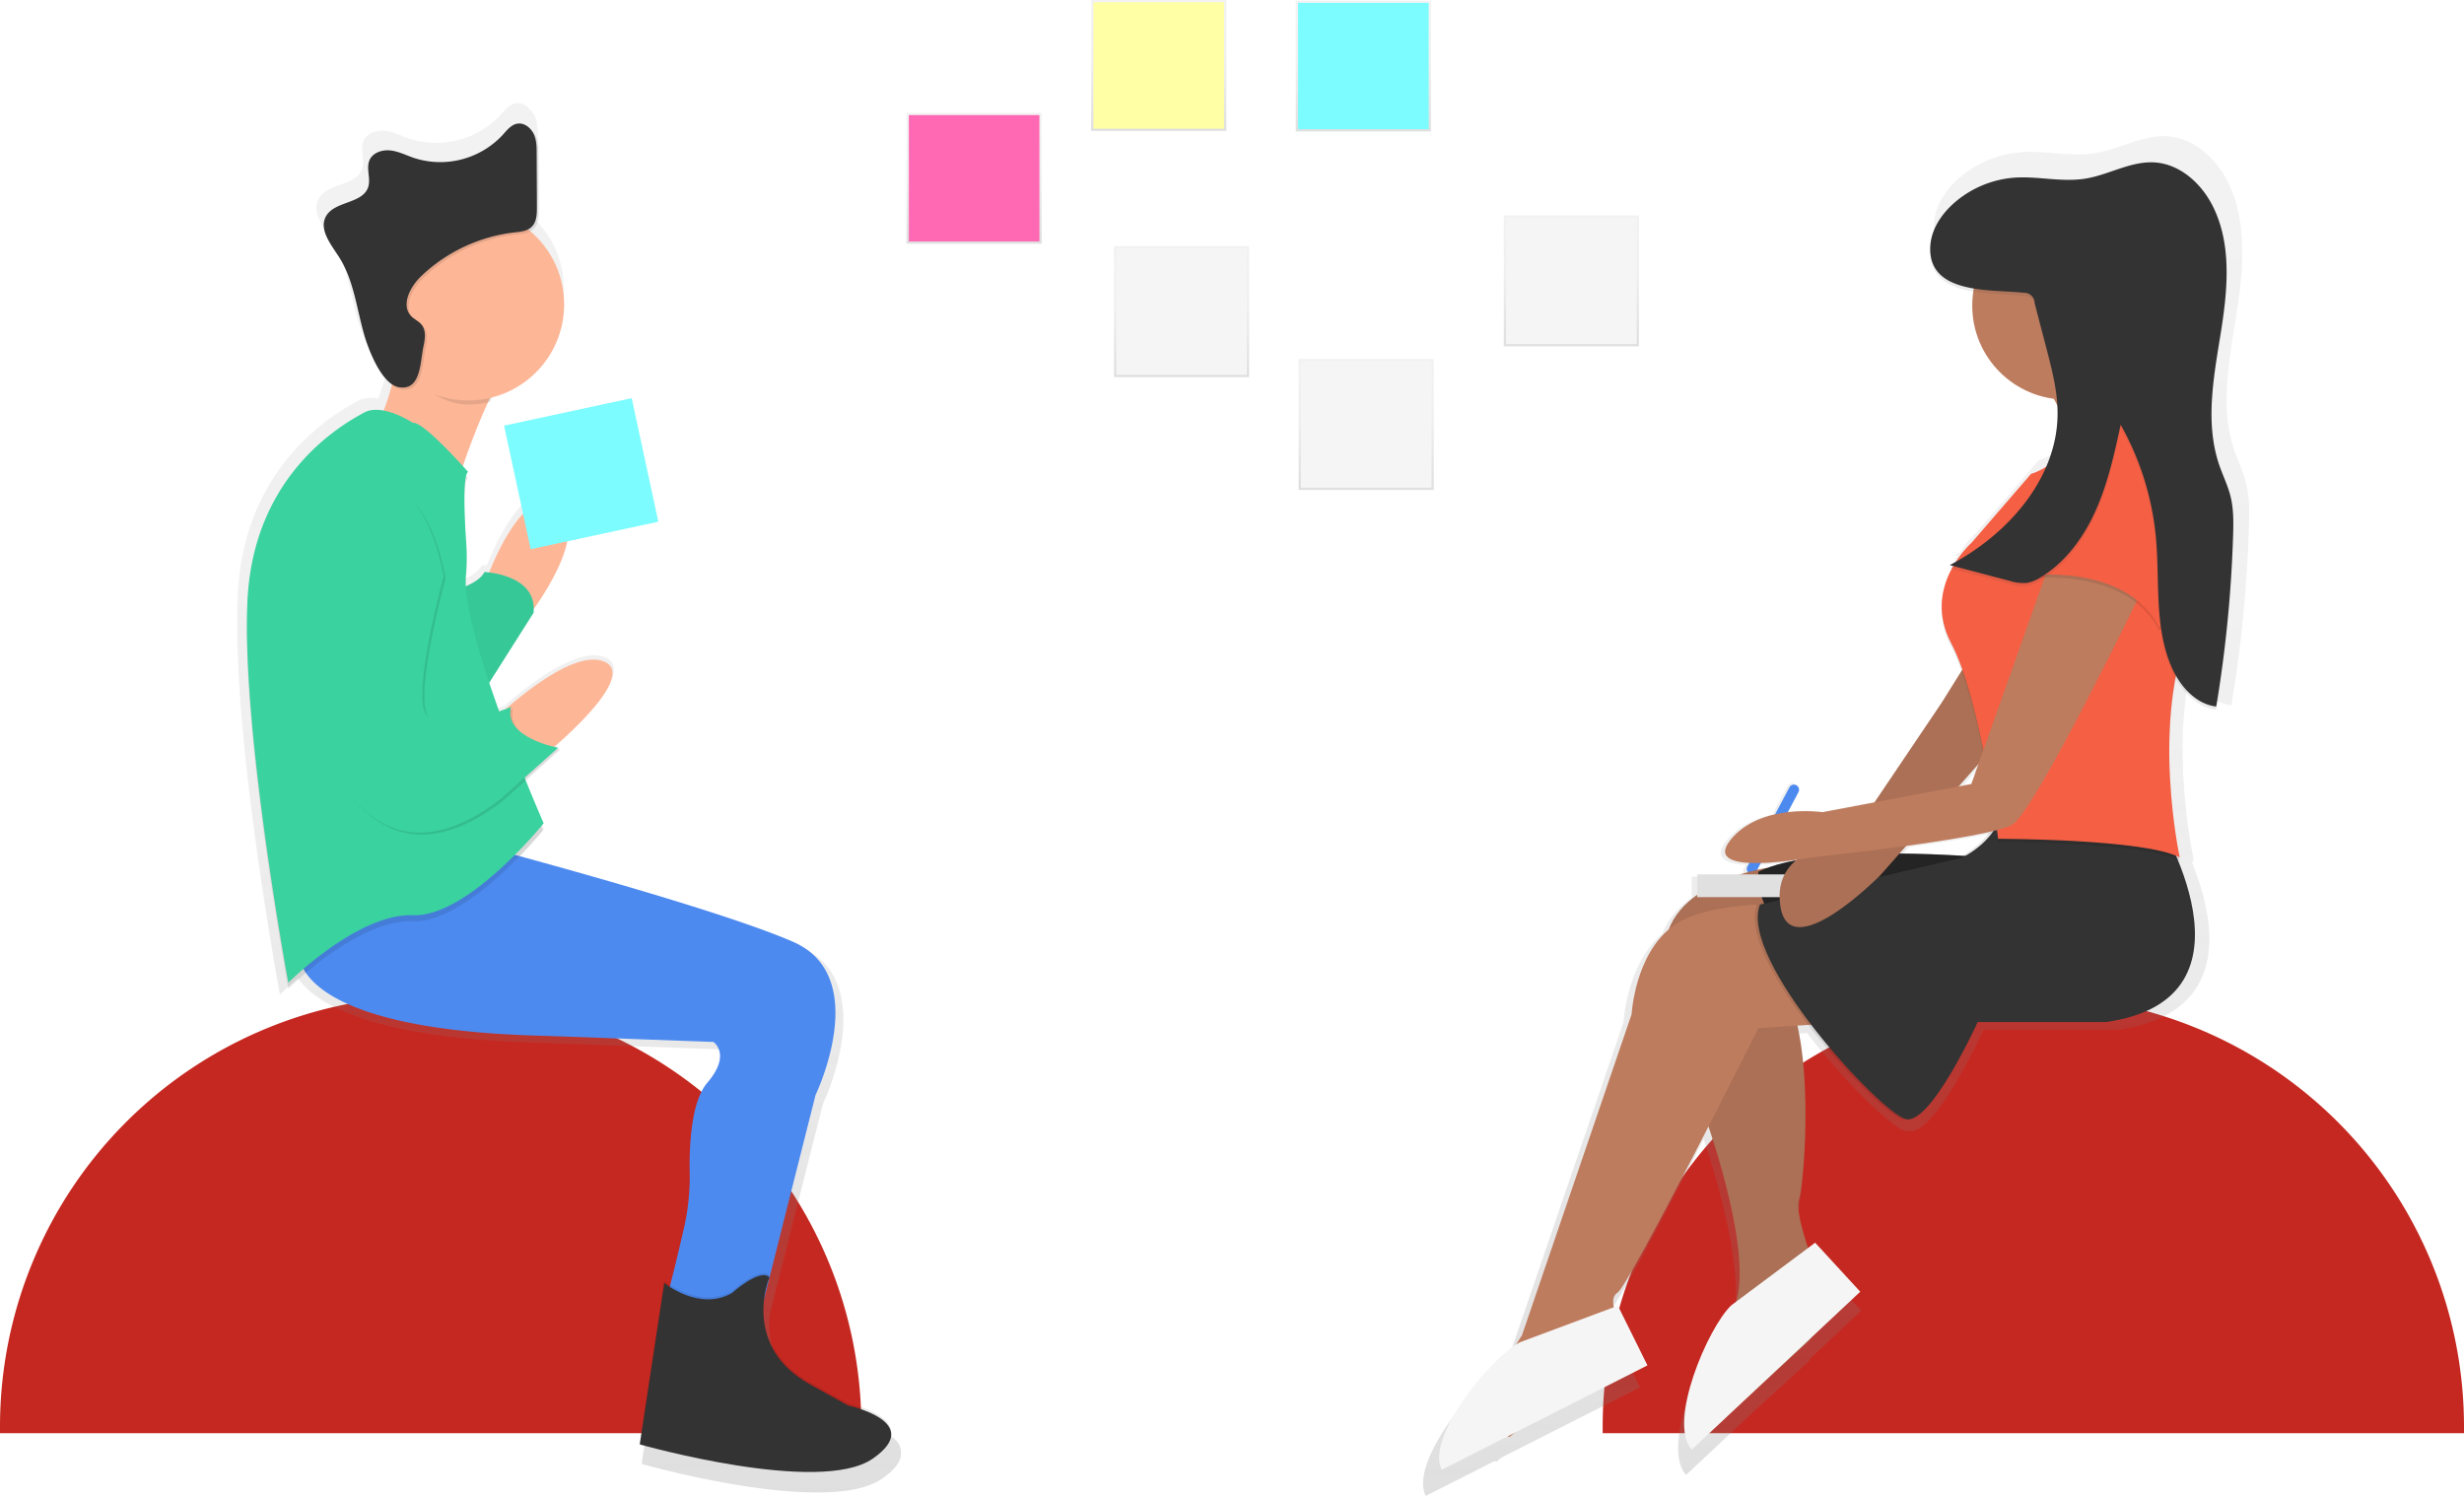 <svg id="3416c49e-7809-4f77-9c53-dfa2ddd3cb64" data-name="Layer 1" xmlns="http://www.w3.org/2000/svg" xmlns:xlink="http://www.w3.org/1999/xlink" width="924" height="561.04" viewBox="0 0 924 561.04"><defs><linearGradient id="66b3fe0c-d21b-4701-836f-cae67d45d7c0" x1="443.09" y1="141.41" x2="443.09" y2="92.33" gradientUnits="userSpaceOnUse"><stop offset="0" stop-color="gray" stop-opacity="0.25"/><stop offset="0.54" stop-color="gray" stop-opacity="0.12"/><stop offset="1" stop-color="gray" stop-opacity="0.1"/></linearGradient><linearGradient id="92007d28-9b20-4ab8-a919-5594e0386463" x1="512.33" y1="183.73" x2="512.33" y2="134.64" xlink:href="#66b3fe0c-d21b-4701-836f-cae67d45d7c0"/><linearGradient id="11989583-a8bc-4f9b-a45f-baa394ea4eea" x1="589.27" y1="129.87" x2="589.27" y2="80.79" xlink:href="#66b3fe0c-d21b-4701-836f-cae67d45d7c0"/><linearGradient id="f01746da-86f7-449d-8539-3d1515996db3" x1="511.26" y1="49.3" x2="511.26" y2="0.21" xlink:href="#66b3fe0c-d21b-4701-836f-cae67d45d7c0"/><linearGradient id="e226d2fc-9b19-4380-9290-0bcdd70e4b6b" x1="434.54" y1="49.09" x2="434.54" y2="0" xlink:href="#66b3fe0c-d21b-4701-836f-cae67d45d7c0"/><linearGradient id="613c9e0b-4a90-4d72-86fd-5ee3b6355b52" x1="365.29" y1="91.4" x2="365.29" y2="42.32" xlink:href="#66b3fe0c-d21b-4701-836f-cae67d45d7c0"/><linearGradient id="9601303e-989f-43de-bdab-e8908aa5e0cb" x1="351.41" y1="729.19" x2="351.41" y2="208.18" xlink:href="#66b3fe0c-d21b-4701-836f-cae67d45d7c0"/><linearGradient id="927c5161-4f12-4340-aa82-e63b1468ad04" x1="826.56" y1="730.52" x2="826.56" y2="220.56" xlink:href="#66b3fe0c-d21b-4701-836f-cae67d45d7c0"/></defs><title>brainstorming</title><path d="M762.5,373.52h0A161.5,161.5,0,0,1,924,535v2.5a0,0,0,0,1,0,0H601a0,0,0,0,1,0,0V535A161.5,161.5,0,0,1,762.5,373.52Z" fill="#c52821"/><path d="M161.5,373.52h0A161.5,161.5,0,0,1,323,535v2.5a0,0,0,0,1,0,0H0a0,0,0,0,1,0,0V535a161.5,161.5,0,0,1,161.5-161.5Z" fill="#c52821"/><rect x="417.74" y="92.33" width="50.7" height="49.09" fill="url(#66b3fe0c-d21b-4701-836f-cae67d45d7c0)"/><rect x="418.61" y="93.17" width="48.96" height="47.4" fill="#f5f5f5"/><rect x="486.98" y="134.64" width="50.7" height="49.09" fill="url(#92007d28-9b20-4ab8-a919-5594e0386463)"/><rect x="487.85" y="135.49" width="48.96" height="47.4" fill="#f5f5f5"/><rect x="563.92" y="80.79" width="50.7" height="49.09" fill="url(#11989583-a8bc-4f9b-a45f-baa394ea4eea)"/><rect x="564.79" y="81.63" width="48.96" height="47.4" fill="#f5f5f5"/><rect x="485.91" y="0.21" width="50.7" height="49.09" fill="url(#f01746da-86f7-449d-8539-3d1515996db3)"/><rect x="486.79" y="1.06" width="48.96" height="47.4" fill="#7cfcff"/><rect x="409.19" width="50.7" height="49.09" fill="url(#e226d2fc-9b19-4380-9290-0bcdd70e4b6b)"/><rect x="410.06" y="0.85" width="48.96" height="47.4" fill="#ffffa5"/><rect x="339.94" y="42.32" width="50.7" height="49.09" fill="url(#613c9e0b-4a90-4d72-86fd-5ee3b6355b52)"/><rect x="340.82" y="43.16" width="48.96" height="47.4" fill="#ff69b4"/><path d="M459.23,702.73,445,694.84c-14.9-8.09-18.44-19.57-18.54-28.43a36.58,36.58,0,0,1,.33-4.48l19.79-78.4s22.1-45.79-8.68-59.2C414.21,514,357.26,498,332.33,491.25c5.64-5.82,9.28-10.34,9.28-10.34l-.67-1.55.67-.82s-2.92-6.66-6.94-16.59l13.25-11.83s-.51-.09-1.34-.29l.55-.5s-.54-.1-1.43-.31c9.26-8.08,30.19-27.85,19.58-32.84-10.23-4.82-29.65,10.57-38.29,18.14-.71.27-1.57.59-2.57.94-1.32-3.67-2.61-7.39-3.85-11.09l17.08-26.94c.05-.51.08-1,.08-1.47,5.27-7.4,20.64-31,9.39-39.58-12.37-9.46-24.74,20.66-26.6,25.42-1.12-.14-1.82-.16-1.82-.16-1.24,2.48-4.42,4.31-7.18,5.49,0-.24,0-.49,0-.72s0-.62.05-.92a88,88,0,0,0,.32-9.06c0-1.79,0-3.58-.14-5.37-.34-4.83-.69-11-.74-16.38,0-4.85.42-8.62,1.4-9.35l-.75-.84a2.86,2.86,0,0,1,.75-1.53s-.8-.91-2.1-2.34c2.29-6.58,5.84-16.21,9.69-24.52l.82-.17c.29-.6.58-1.2.87-1.78a37.1,37.1,0,0,0,14.76-64.17,5.49,5.49,0,0,0,1.18-.81c2-1.87,2.15-5,2.13-7.72q0-10.25-.1-20.51c0-2.65,0-5.4-1.17-7.8a7.62,7.62,0,0,0-1.91-2.52,5.76,5.76,0,0,0-5.15-2.21c-2.4.39-4.05,2.52-5.68,4.33a32.91,32.91,0,0,1-34.4,8.88c-3-1-5.87-2.52-9-2.87s-6.76.83-8,3.73c-1.42,3.23.58,7.12-.54,10.47-2.16,6.5-13.11,5.32-16.34,11.36-2.71,5.07,1.9,10.71,5,15.54,5.81,9,6.85,20.12,9.87,30.38,1.24,4.23,4.57,13.46,9.26,17.78a13.9,13.9,0,0,0,1.37,1.29,90.35,90.35,0,0,1-3.17,9.91,11.38,11.38,0,0,0-7.63.82c-7.1,3.95-42.63,22.89-45,72.62-.16,3.41-.23,7.05-.21,10.87-.24,51.57,16,139.12,16,139.12s2.58-2.58,6.77-6.11c6.43,9.29,27,22.73,91.9,24.27L407.13,563s7.1,4.74-2.37,15.79c-6.21,7.25-7,24-6.79,34.68A88.65,88.65,0,0,1,395.73,635c-1.7,7.39-3.83,16.46-5.3,22a25.33,25.33,0,0,1-2.25-1.58l-9.47,62.36.11,0-.11.76s69.47,19.73,90,5.53c5.51-3.81,7.37-7.06,7.16-9.76C476.43,706.36,459.23,702.73,459.23,702.73Z" transform="translate(-138 -169.48)" fill="url(#9601303e-989f-43de-bdab-e8908aa5e0cb)"/><path d="M288.27,296.67s-3.83,33.71-16.09,40.61S309,351.83,309,351.83s13.79-43.67,23-47.5S288.27,296.67,288.27,296.67Z" transform="translate(-138 -169.48)" fill="#fdb797"/><path d="M321.21,384.78s13-35.24,26.05-25.28-10.73,40.61-10.73,40.61Z" transform="translate(-138 -169.48)" fill="#fdb797"/><path d="M250,525.76s-5.36,29.88,91.94,32.18l63.59,2.3s6.9,4.6-2.3,15.32c-6,7-6.79,23.3-6.59,33.66a86,86,0,0,1-2.17,20.88c-2.37,10.31-5.62,24-6.56,25.91-1.53,3.06,36,3.06,36,3.06l19.92-78.92s21.45-44.44-8.43-57.46-114.16-35.24-114.16-35.24Z" transform="translate(-138 -169.48)" fill="#4d8af0"/><path d="M412.39,653.71s10.69-9.59,14.15-5.94c0,0-11.09,25.87,15.73,40.42l13.79,7.66s29.11,6.13,9.19,19.92-87.34-5.36-87.34-5.36l9.19-60.53S400.13,660.61,412.39,653.71Z" transform="translate(-138 -169.48)" opacity="0.1"/><path d="M412.39,654.48s10.69-9.59,14.15-5.94c0,0-11.09,25.87,15.73,40.42l13.79,7.66s29.11,6.13,9.19,19.92-87.34-5.36-87.34-5.36l9.19-60.53S400.13,661.37,412.39,654.48Z" transform="translate(-138 -169.48)" fill="#333"/><path d="M308.19,390.91s9.19-2.3,11.49-6.9c0,0,19.92.77,18.39,15.32l-19.92,31.41Z" transform="translate(-138 -169.48)" fill="#3ad29f"/><path d="M308.19,390.91s9.19-2.3,11.49-6.9c0,0,19.92.77,18.39,15.32l-19.92,31.41Z" transform="translate(-138 -169.48)" opacity="0.05"/><path d="M292.86,330.38s-11.49-7.66-18.39-3.83S233.1,348.77,230.8,397s15.32,143.28,15.32,143.28,26.05-26.05,46.74-25.28,49-34.48,49-34.48-31-70.71-29.17-92.8a77.2,77.2,0,0,0,.18-11.71c-.69-9.91-1.45-25.7.64-27.27C313.55,348.77,296.7,329.62,292.86,330.38Z" transform="translate(-138 -169.48)" opacity="0.1"/><path d="M292.86,328.08s-11.49-7.66-18.39-3.83-41.37,22.22-43.67,70.49S246.13,538,246.13,538s26.05-26.05,46.74-25.28,49-34.48,49-34.48-31-70.71-29.17-92.8a77.2,77.2,0,0,0,.18-11.71c-.69-9.91-1.45-25.7.64-27.27C313.55,346.47,296.7,327.32,292.86,328.08Z" transform="translate(-138 -169.48)" fill="#3ad29f"/><path d="M323.51,439.18s28.35-27.58,41.37-21.45-23,35.24-23,35.24Z" transform="translate(-138 -169.48)" fill="#fdb797"/><path d="M256.09,388.61s9.19,76.62,14.56,81.22,22.22,26.05,55.93,0L348,450.67s-20.69-3.83-17.62-15.32c0,0-27.58,11.49-32.18,2.3s6.9-51.33,6.9-51.33-6.13-37.54-23.75-30.65S256.09,388.61,256.09,388.61Z" transform="translate(-138 -169.48)" opacity="0.1"/><path d="M255.32,387.85s9.19,76.62,14.56,81.22,22.22,26.05,55.93,0l21.45-19.15s-20.69-3.83-17.62-15.32c0,0-27.58,11.49-32.18,2.3s6.9-51.33,6.9-51.33S298.23,348,280.61,354.9,255.32,387.85,255.32,387.85Z" transform="translate(-138 -169.48)" fill="#3ad29f"/><path d="M288.27,298.2s.89,1.15-.38,7.28c6.6,7.52,14.87,15.71,25.67,15.71a36.09,36.09,0,0,0,8.17-.94c3.46-7.2,7.1-13.08,10.22-14.38C341.13,302,288.27,298.2,288.27,298.2Z" transform="translate(-138 -169.48)" opacity="0.1"/><circle cx="175.55" cy="114.17" r="36.01" fill="#fdb797"/><path d="M297.55,300.21c.59-2.76,1.08-5.95-.68-8.16-1-1.3-2.67-2-3.84-3.16-4.08-4.12-.49-11.1,3.7-15.11a60.92,60.92,0,0,1,35-16.37c2.22-.25,4.63-.45,6.27-2,2-1.82,2.08-4.82,2.07-7.49l-.1-19.9c0-2.57,0-5.24-1.13-7.57s-3.54-4.23-6.08-3.82c-2.33.38-3.93,2.45-5.51,4.21a31.94,31.94,0,0,1-33.39,8.62c-2.9-1-5.7-2.45-8.75-2.78s-6.56.81-7.8,3.62c-1.38,3.14.56,6.91-.52,10.16-2.1,6.31-12.73,5.16-15.86,11-2.63,4.92,1.84,10.4,4.87,15.09,5.64,8.72,6.65,19.53,9.58,29.49,1.55,5.29,6.46,18.63,13.24,19.48C296.67,316.58,296.3,306.11,297.55,300.21Z" transform="translate(-138 -169.48)" opacity="0.1"/><path d="M296.79,299.44c.59-2.76,1.08-5.95-.68-8.16-1-1.3-2.67-2-3.84-3.16C288.19,284,291.78,277,296,273a60.92,60.92,0,0,1,35-16.37c2.22-.25,4.63-.45,6.27-2,2-1.82,2.08-4.82,2.07-7.49l-.1-19.9c0-2.57,0-5.24-1.13-7.57s-3.54-4.23-6.08-3.82c-2.33.38-3.93,2.45-5.51,4.21a31.94,31.94,0,0,1-33.39,8.62c-2.9-1-5.7-2.45-8.75-2.78s-6.56.81-7.8,3.62c-1.38,3.14.56,6.91-.52,10.16-2.1,6.31-12.73,5.16-15.86,11-2.63,4.92,1.84,10.4,4.87,15.09,5.64,8.72,6.65,19.53,9.58,29.49,1.55,5.29,6.46,18.63,13.24,19.48C295.9,315.81,295.53,305.34,296.79,299.44Z" transform="translate(-138 -169.48)" fill="#333"/><rect x="331.49" y="323.39" width="48.96" height="47.4" transform="translate(-203.1 -86.75) rotate(-12.15)" fill="#7cfcff"/><path d="M980.38,351c-1-4.26-3-8.23-4.44-12.37a60.06,60.06,0,0,1-3-18.59c0-10.26,1.8-20.73,3.45-30.91,1.37-8.47,2.54-17.27,2.41-25.86,0-8.95-1.39-17.7-5.4-25.67-4.43-8.8-12.72-16.33-22.54-17-9.34-.63-18,4.86-27.2,6.33s-18.42-1.06-27.63-.39a40.31,40.31,0,0,0-23.68,10c-5.05,4.51-9.06,10.72-9.14,17.5,0,.25,0,.49,0,.73s0,.32,0,.49C863.09,265.69,871,269.41,880,271a36.66,36.66,0,0,0,31.4,41.8q.66,1.19,1.28,2.43c.1,1.28.17,2.56.18,3.85a53,53,0,0,1-4.44,20.26,26.27,26.27,0,0,1-5.93,2.8L879.33,369a38.09,38.09,0,0,0-6.13,7.42q-1.16.65-2.33,1.27l1.35.35-.11.2-1.23.67.75.2a31.19,31.19,0,0,0-3.89,15.59,29.93,29.93,0,0,0,3.66,14.61,76.11,76.11,0,0,1,4.11,9.56l-7.77,12.43L841.48,470.2,821.31,474a56.52,56.52,0,0,0-13.6,0l4.16-7.85a2,2,0,1,0-3.59-1.76l-5.55,10.47c-6.29,1.43-12.87,4.35-17.45,10.14-5,6.29,0,8.42,7.41,8.8l-.77,1.44a2,2,0,0,0,.25,2.14c-.94.26-2,.55-3,.88H772.38v7.95c-4.81,3.39-8.94,7.79-11,13.45-13.4,11.36-14.54,33.14-14.54,33.14L704,678s-.93,1.39-2.33,3.65c-11.75,7.45-35.15,36.75-29,48.86h0l25.78-13.08.67.28,1.88-1.57L753,689.79l-11.53-23.28-1.6.6c-.47-2.34-.28-4.5,1.46-5.59,2.83-1.77,20.87-36.2,35.52-64.81,5.12,15.3,15.8,50.87,10.79,68.16l-1.91,1.43c-9.07,8.5-25.11,46-15.41,56.31h0l26.06-24.43,20.08-18.33.39-.85L835.95,661l-17.58-19.12-2.74,2c-1.59-4.7-4.89-15.33-3.47-19.09s5.14-41.65-.63-67.59l4.14-.28c14.37,18.76,31.74,35.45,36.8,36.72a3.84,3.84,0,0,0,1.52.05c9.84,1.58,27.8-37.92,27.8-37.92h50.08c44.09-6.3,36.79-41.75,27.93-63.3.27.13.53.26.78.39,0,0-.1-.47-.28-1.36l.28.14a218.15,218.15,0,0,1-4.09-41.13,154.15,154.15,0,0,1,2.59-28.66c3.48,6.1,8.86,11.26,15.7,12.11a499.6,499.6,0,0,0,6.58-67c0-1.59.08-3.18.08-4.77A45.7,45.7,0,0,0,980.38,351ZM851.23,490.14l2.61-3c12-1.65,24.38-3.58,32.61-5.48A33.41,33.41,0,0,1,875.81,491C869.55,490.64,860.8,490.22,851.23,490.14Zm30.91-35.06L879.33,463l-5,1Zm-85,38.77a127.42,127.42,0,0,0,14-1.28l-.27.23a68.1,68.1,0,0,0-11.06,2.9h0s-1.55.22-4,.79Z" transform="translate(-138 -169.48)" fill="url(#927c5161-4f12-4340-aa82-e63b1468ad04)"/><path d="M794.13,497.07h0a1.92,1.92,0,0,1-.88-2.57L809,464.83a1.92,1.92,0,0,1,2.57-.88h0a1.92,1.92,0,0,1,.88,2.57L796.7,496.19A1.92,1.92,0,0,1,794.13,497.07Z" transform="translate(-138 -169.48)" fill="#4d8af0"/><path d="M800.85,494.93s-42.77,6.17-38.07,35.53l13.51,54.62s20,53.44,12.33,74c0,0-7.63,32.89-15.27,31.71s16.44,5.87,16.44,5.87l27-24.67L825,653.78s2.35-5.29-8.22-14.09c0,0-5.87-15.86-4.11-20.55s7-62.14-7.35-81.87Z" transform="translate(-138 -169.48)" fill="#be7c5e"/><path d="M800.85,494.93s-42.77,6.17-38.07,35.53l13.51,54.62s20,53.44,12.33,74c0,0-7.63,32.89-15.27,31.71s16.44,5.87,16.44,5.87l27-24.67L825,653.78s2.35-5.29-8.22-14.09c0,0-5.87-15.86-4.11-20.55s7-62.14-7.35-81.87Z" transform="translate(-138 -169.48)" opacity="0.1"/><path d="M772.45,713.11l63.14-59.19-16.91-18.39L787.26,659c-8.72,8.17-24.15,44.19-14.81,54.15Z" transform="translate(-138 -169.48)" fill="#f5f5f5"/><path d="M883.17,491.11s-63.42-5.87-85.74,5.29c0,0-1.76,9.4,7.63,20.55S883.17,491.11,883.17,491.11Z" transform="translate(-138 -169.48)" fill="#333"/><path d="M883.17,491.11s-63.42-5.87-85.74,5.29c0,0-1.76,9.4,7.63,20.55S883.17,491.11,883.17,491.11Z" transform="translate(-138 -169.48)" opacity="0.3"/><rect x="636.46" y="327.93" width="61.06" height="8.53" fill="#e0e0e0"/><path d="M813.29,508.73s-34.06-2.35-48.16,8.22-15.27,32.89-15.27,32.89L708.75,670.23S696,689.35,694.07,700.77c-.59,3.52,10,7.63,10,7.63l35.82-30,7-10s-7-11.16-2.35-14.09,52.85-99.25,52.85-99.25L859.09,551Z" transform="translate(-138 -169.48)" fill="#be7c5e"/><path d="M945.42,475.84s42.87,68.12-18.79,76.93H878.47s-17.62,38.76-27,36.41-62.84-59.9-54.62-80.46l75.76-17.62s14.09-6.46,15.27-19.38Z" transform="translate(-138 -169.48)" opacity="0.1"/><path d="M946.6,475.84S989.47,544,927.8,552.77H879.65s-17.62,38.76-27,36.41S789.8,529.28,798,508.73l75.76-17.62s14.09-6.46,15.27-19.38Z" transform="translate(-138 -169.48)" fill="#333"/><path d="M678.62,720.71l77.18-39.16-11.09-22.38L708,672.87c-10.66,5.41-35.55,35.67-29.37,47.84Z" transform="translate(-138 -169.48)" fill="#f5f5f5"/><path d="M880.82,409.48,866.14,433l-35.24,52.27s-28.78,1.17-25.25,24.08,37.58-11.75,37.58-11.75l57-64.6Z" transform="translate(-138 -169.48)" fill="#be7c5e"/><path d="M880.82,409.48,866.14,433l-35.24,52.27s-28.78,1.17-25.25,24.08,37.58-11.75,37.58-11.75l57-64.6Z" transform="translate(-138 -169.48)" opacity="0.1"/><circle cx="774.83" cy="114.62" r="35.24" fill="#be7c5e"/><path d="M895.5,302.6s31.13,28.19,13.51,57,43.46-19.38,43.46-19.38S931.33,304.95,936,283.81Z" transform="translate(-138 -169.48)" fill="#be7c5e"/><path d="M919,332s-8.22,12.92-19.38,16.44L877.3,374.25s-18.79,16.44-7.63,37.58,17.62,73.41,17.62,73.41,55.2,0,68.12,7c0,0-11.16-51.09,4.11-86.92s-11.75-85.15-11.75-85.15Z" transform="translate(-138 -169.48)" opacity="0.1"/><path d="M919,330.79s-8.22,12.92-19.38,16.44L877.3,373.07s-18.79,16.44-7.63,37.58,17.62,73.41,17.62,73.41,55.2,0,68.12,7c0,0-11.16-51.09,4.11-86.92S947.77,319,947.77,319Z" transform="translate(-138 -169.48)" fill="#f55f44"/><path d="M941.9,389.52s-40.52,84-49.33,89.26-75.76,12.33-75.76,12.33-41.11,7.63-30-6.46,34.65-10.57,34.65-10.57l55.79-10.57,32.3-91Z" transform="translate(-138 -169.48)" fill="#be7c5e"/><path d="M923.69,349.58s-32.3,19.38-25.84,37c0,0,37-5.29,49.92,19.38,0,0,20.55-22.9,4.7-47.57C952.47,358.39,943.66,342.53,923.69,349.58Z" transform="translate(-138 -169.48)" opacity="0.1"/><path d="M923.69,348.41s-32.3,19.38-25.84,37c0,0,37-5.29,49.92,19.38,0,0,20.55-22.9,4.7-47.57C952.47,357.22,943.66,341.36,923.69,348.41Z" transform="translate(-138 -169.48)" fill="#f55f44"/><path d="M896.91,280.45a3.91,3.91,0,0,1,4.09,3.86l4.4,16.86c2.09,8,4.2,16.14,4.2,24.42,0,24.5-18.74,45.63-40.44,57l22.2,5.83a17.15,17.15,0,0,0,6.74.84,14.19,14.19,0,0,0,5.26-2.17c9.44-5.78,16.21-15.2,20.68-25.33s6.85-21,9.21-31.84a106.12,106.12,0,0,1,13.21,42.24c1.49,16.13-.62,33.06,5.61,48,3.09,7.41,9,14.47,17,15.46a480.38,480.38,0,0,0,6.33-64.4c.15-4.78.21-9.62-.92-14.27-1-4.1-2.9-7.91-4.27-11.9-5.32-15.55-2.2-32.55.43-48.77s4.51-33.7-2.88-48.38c-4.26-8.46-12.23-15.7-21.68-16.34-9-.6-17.27,4.67-26.15,6.08s-17.71-1-26.56-.37A38.76,38.76,0,0,0,870.58,247c-4.86,4.34-8.71,10.31-8.78,16.82C861.6,281.3,885.08,279.1,896.91,280.45Z" transform="translate(-138 -169.48)" fill="#333" opacity="0.1"/><path d="M896.91,279.28a3.91,3.91,0,0,1,4.09,3.86L905.4,300c2.09,8,4.2,16.14,4.2,24.42,0,24.5-18.74,45.63-40.44,57l22.2,5.83a17.15,17.15,0,0,0,6.74.84,14.19,14.19,0,0,0,5.26-2.17c9.44-5.78,16.21-15.2,20.68-25.33s6.85-21,9.21-31.84A106.12,106.12,0,0,1,946.47,371c1.49,16.13-.62,33.06,5.61,48,3.09,7.41,9,14.47,17,15.46a480.38,480.38,0,0,0,6.33-64.4c.15-4.78.21-9.62-.92-14.27-1-4.1-2.9-7.91-4.27-11.9-5.32-15.55-2.2-32.55.43-48.77s4.51-33.7-2.88-48.38c-4.26-8.46-12.23-15.7-21.68-16.34-9-.6-17.27,4.67-26.15,6.08s-17.71-1-26.56-.37a38.76,38.76,0,0,0-22.77,9.65c-4.86,4.34-8.71,10.31-8.78,16.82C861.6,280.13,885.08,277.93,896.91,279.28Z" transform="translate(-138 -169.48)" fill="#333"/></svg>